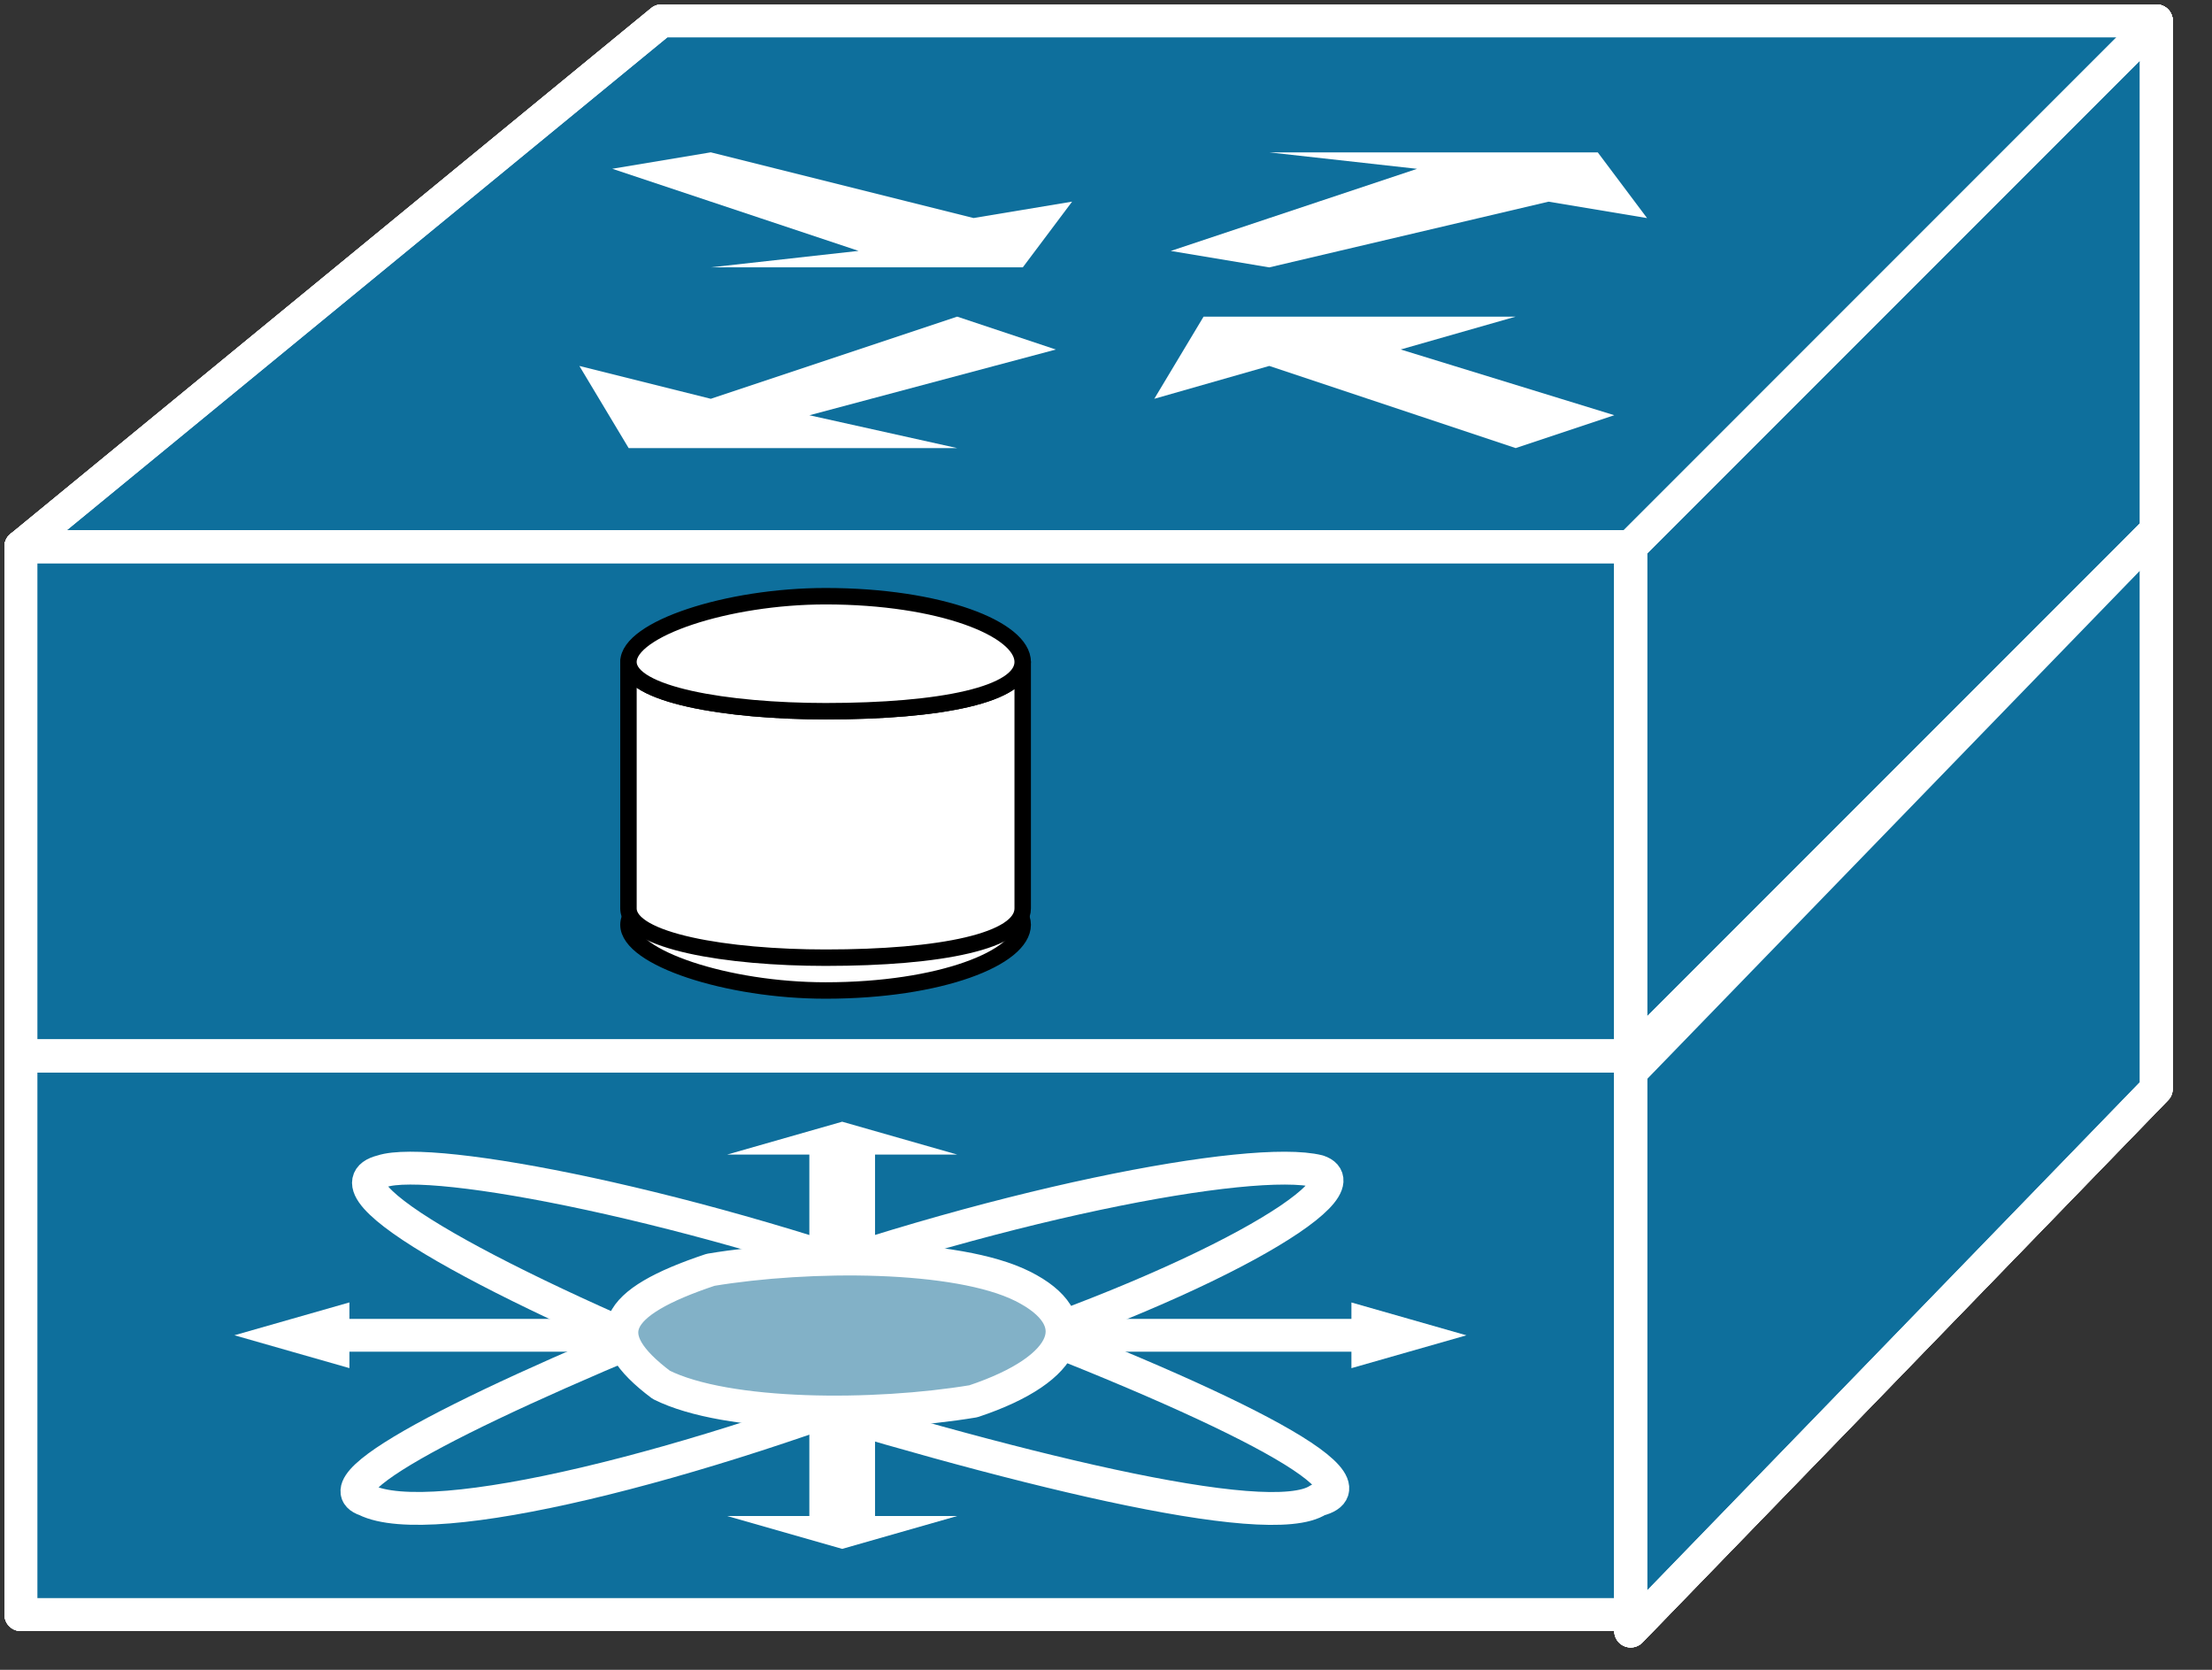 <svg xmlns="http://www.w3.org/2000/svg" xmlns:xlink="http://www.w3.org/1999/xlink" viewBox="0 0 53 40" fill="#fff" fill-rule="evenodd" stroke="#000" stroke-linecap="round" stroke-linejoin="round"><rect x="0" y="0" width="53" height="40" fill="#333333" stroke="none"/><style><![CDATA[.B{fill:#0e6f9c}.C{stroke:none}.D{fill:none}.E{stroke:#fff}.F{stroke-width:.787}.G{stroke-linejoin:miter}.H{stroke-width:.394}]]></style><use xlink:href="#A" x=".5" y=".5"/><symbol id="A" overflow="visible"><g class="B C"><use xlink:href="#C"/><use xlink:href="#D"/><use xlink:href="#E"/><use xlink:href="#F"/><use xlink:href="#G"/></g><g class="E F G"><use xlink:href="#C" class="B"/><use xlink:href="#D" class="B"/><use xlink:href="#E" class="B"/><use xlink:href="#F" class="B"/><use xlink:href="#G" class="B"/><g class="D"><use xlink:href="#C"/><use xlink:href="#D"/><use xlink:href="#E"/><use xlink:href="#F"/><use xlink:href="#G"/></g></g><g class="B C"><use xlink:href="#C"/><use xlink:href="#D"/><use xlink:href="#E"/><use xlink:href="#F"/><use xlink:href="#G"/></g><g class="E F G"><use xlink:href="#C" class="B"/><use xlink:href="#D" class="B"/><use xlink:href="#E" class="B"/><use xlink:href="#F" class="B"/><use xlink:href="#G" class="B"/><g class="D"><use xlink:href="#C"/><use xlink:href="#D"/><use xlink:href="#E"/><use xlink:href="#F"/><use xlink:href="#G"/></g></g><g class="C"><path d="M27.551 5.511l2.361.394 6.691-1.574 2.361.393-1.181-1.574h-7.872l3.542.394-5.904 1.968zM14.169 3.543l2.361-.394 6.297 1.574 2.361-.393-1.181 1.574h-7.478l3.542-.394-5.904-1.968zm24.008 5.904l-2.361.787-5.904-1.968-2.755.787 1.181-1.968h7.478l-2.755.787 5.117 1.574zM24.796 7.872l-2.361-.787-5.904 1.968-3.149-.787 1.181 1.968h7.872l-3.542-.787 5.904-1.574z"/><use xlink:href="#H"/></g><use xlink:href="#H" class="D H"/><use xlink:href="#I" class="C"/><use xlink:href="#I" class="D H"/><use xlink:href="#J" class="C"/><g class="D"><use xlink:href="#J" class="H"/><path d="M0 24.796h38.571" class="E F"/></g><path d="M14.956 31.093H7.872v-.394l-2.755.787 2.755.787v-.394h7.084v-.787zm3.936 1.968v2.755h-1.968l2.755.787 2.755-.787h-1.968v-2.755h-1.574zm0-3.149v-2.755h-1.968l2.755-.787 2.755.787h-1.968v2.755h-1.574zm5.904 1.968h7.084v.394l2.755-.787-2.755-.787v.394h-7.084v.787z" class="C"/><g class="D E F G"><path d="M31.088 35.428c-1.181.787-7.478-.787-13.775-2.755-5.904-2.361-10.233-4.723-8.659-5.116 1.181-.394 7.478.787 13.775 3.149s10.233 4.329 8.659 4.723z"/><path d="M31.088 27.557c1.181.394-2.755 2.755-9.052 4.723-5.904 2.361-12.201 3.936-13.775 3.149-1.181-.394 2.755-2.361 8.659-4.723 6.297-2.361 12.594-3.542 14.169-3.149z"/></g><use xlink:href="#K" fill="#82b1c7" class="C"/><use xlink:href="#K" class="D E F G"/></symbol><defs ><path id="C" d="M38.571 24.796V12.595H0v12.201h38.571z"/><path id="D" d="M0 12.595L15.35 0h35.816L38.571 12.595H0z"/><path id="E" d="M38.571 25.189l12.594-12.988V0L38.571 12.595v12.595z"/><path id="F" d="M38.571 38.178V24.796H0v13.382h38.571z"/><path id="G" d="M38.571 38.571l12.594-12.988V12.201L38.571 24.796v13.775z"/><path id="H" d="M19.281 23.227c2.755 0 4.723-.787 4.723-1.574s-1.968-1.181-4.723-1.181c-2.361 0-4.723.394-4.723 1.181s2.361 1.574 4.723 1.574z"/><path id="I" d="M24.004 15.356c0 .787-1.968 1.181-4.723 1.181-2.361 0-4.723-.393-4.723-1.181v5.904c0 .787 2.361 1.181 4.723 1.181 2.755 0 4.723-.394 4.723-1.181z"/><path id="J" d="M19.281 16.537c2.755 0 4.723-.393 4.723-1.181s-1.968-1.574-4.723-1.574c-2.361 0-4.723.787-4.723 1.574s2.361 1.181 4.723 1.181z"/><path id="K" d="M22.822 33.067c2.362-.787 2.755-1.968 1.181-2.755s-5.116-.787-7.478-.394c-2.361.787-2.755 1.574-1.181 2.755 1.574.787 5.117.787 7.478.394z"/></defs></svg>